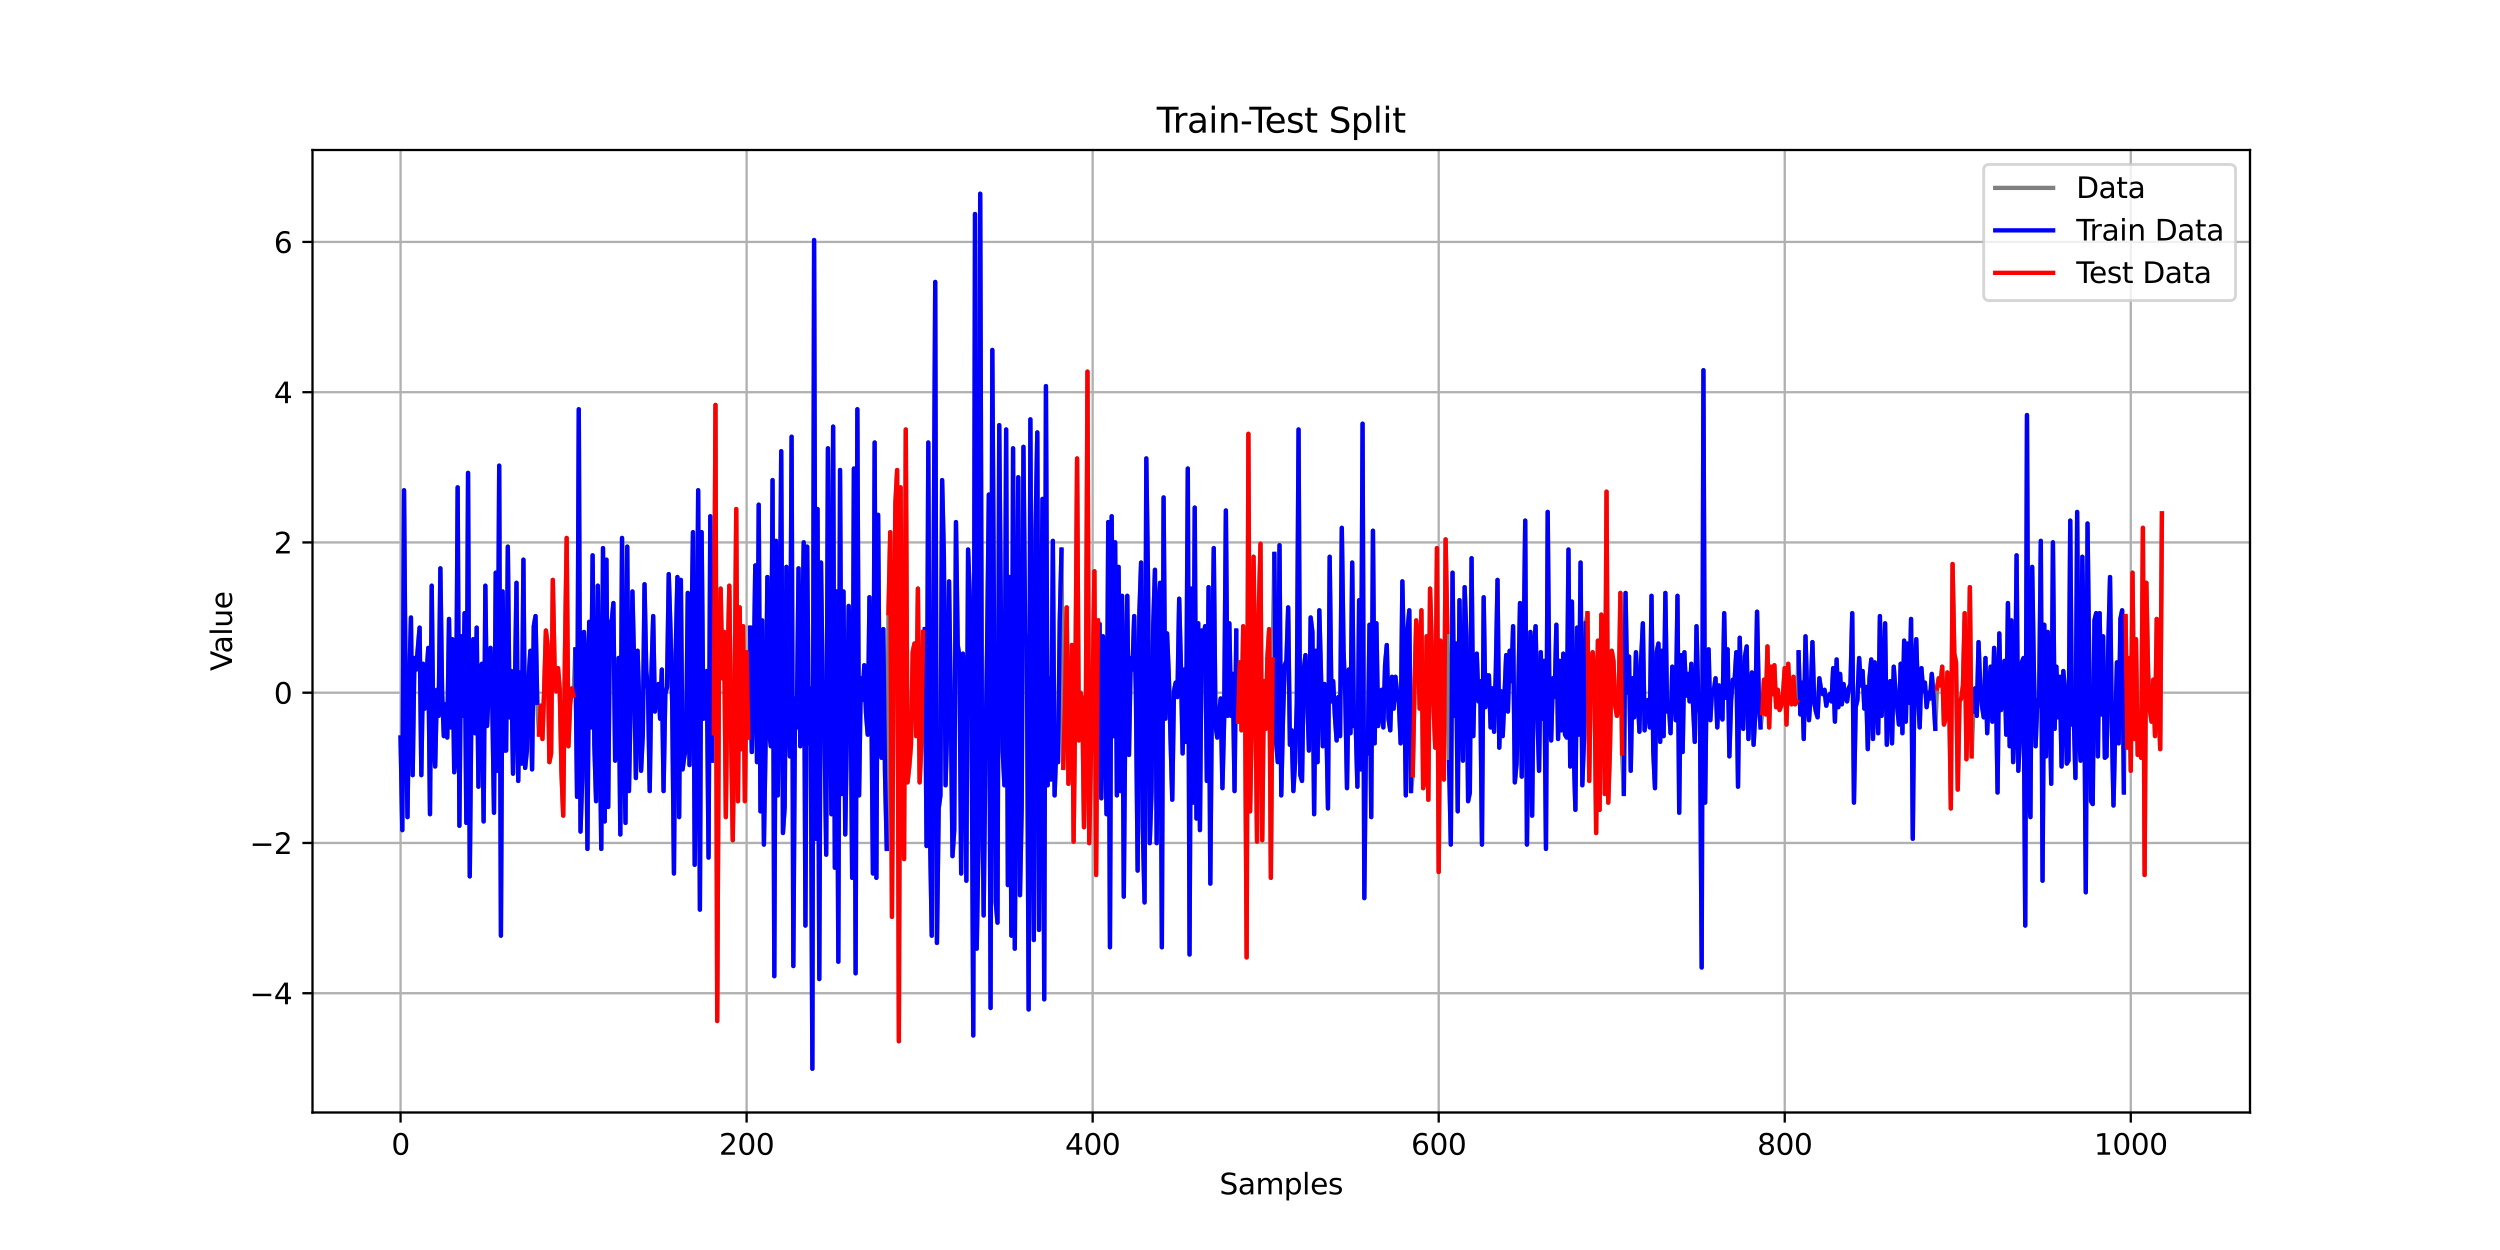 <?xml version="1.0" encoding="utf-8" standalone="no"?>
<!DOCTYPE svg PUBLIC "-//W3C//DTD SVG 1.1//EN"
  "http://www.w3.org/Graphics/SVG/1.1/DTD/svg11.dtd">
<svg xmlns:xlink="http://www.w3.org/1999/xlink" width="864pt" height="432pt" viewBox="0 0 864 432" xmlns="http://www.w3.org/2000/svg" version="1.1">
 <defs>
  <style type="text/css">*{stroke-linejoin: round; stroke-linecap: butt}</style>
 </defs>
 <g id="figure_1">
  <g id="patch_1">
   <path d="M 0 432 
L 864 432 
L 864 0 
L 0 0 
z
" style="fill: #ffffff"/>
  </g>
  <g id="axes_1">
   <g id="patch_2">
    <path d="M 108 384.48 
L 777.6 384.48 
L 777.6 51.84 
L 108 51.84 
z
" style="fill: #ffffff"/>
   </g>
   <g id="matplotlib.axis_1">
    <g id="xtick_1">
     <g id="line2d_1">
      <path d="M 138.436 384.48 
L 138.436 51.84 
" clip-path="url(#p1cd6160d74)" style="fill: none; stroke: #b0b0b0; stroke-width: 0.8; stroke-linecap: square"/>
     </g>
     <g id="line2d_2">
      <defs>
       <path id="mc795df3ba3" d="M 0 0 
L 0 3.5 
" style="stroke: #000000; stroke-width: 0.8"/>
      </defs>
      <g>
       <use xlink:href="#mc795df3ba3" x="138.436" y="384.48" style="stroke: #000000; stroke-width: 0.8"/>
      </g>
     </g>
     <g id="text_1">
      <!-- 0 -->
      <g transform="translate(135.255 399.078) scale(0.1 -0.1)">
       <defs>
        <path id="DejaVuSans-30" d="M 2034 4250 
Q 1547 4250 1301 3770 
Q 1056 3291 1056 2328 
Q 1056 1369 1301 889 
Q 1547 409 2034 409 
Q 2525 409 2770 889 
Q 3016 1369 3016 2328 
Q 3016 3291 2770 3770 
Q 2525 4250 2034 4250 
z
M 2034 4750 
Q 2819 4750 3233 4129 
Q 3647 3509 3647 2328 
Q 3647 1150 3233 529 
Q 2819 -91 2034 -91 
Q 1250 -91 836 529 
Q 422 1150 422 2328 
Q 422 3509 836 4129 
Q 1250 4750 2034 4750 
z
" transform="scale(0.016)"/>
       </defs>
       <use xlink:href="#DejaVuSans-30"/>
      </g>
     </g>
    </g>
    <g id="xtick_2">
     <g id="line2d_3">
      <path d="M 258.029 384.48 
L 258.029 51.84 
" clip-path="url(#p1cd6160d74)" style="fill: none; stroke: #b0b0b0; stroke-width: 0.8; stroke-linecap: square"/>
     </g>
     <g id="line2d_4">
      <g>
       <use xlink:href="#mc795df3ba3" x="258.029" y="384.48" style="stroke: #000000; stroke-width: 0.8"/>
      </g>
     </g>
     <g id="text_2">
      <!-- 200 -->
      <g transform="translate(248.485 399.078) scale(0.1 -0.1)">
       <defs>
        <path id="DejaVuSans-32" d="M 1228 531 
L 3431 531 
L 3431 0 
L 469 0 
L 469 531 
Q 828 903 1448 1529 
Q 2069 2156 2228 2338 
Q 2531 2678 2651 2914 
Q 2772 3150 2772 3378 
Q 2772 3750 2511 3984 
Q 2250 4219 1831 4219 
Q 1534 4219 1204 4116 
Q 875 4013 500 3803 
L 500 4441 
Q 881 4594 1212 4672 
Q 1544 4750 1819 4750 
Q 2544 4750 2975 4387 
Q 3406 4025 3406 3419 
Q 3406 3131 3298 2873 
Q 3191 2616 2906 2266 
Q 2828 2175 2409 1742 
Q 1991 1309 1228 531 
z
" transform="scale(0.016)"/>
       </defs>
       <use xlink:href="#DejaVuSans-32"/>
       <use xlink:href="#DejaVuSans-30" x="63.623"/>
       <use xlink:href="#DejaVuSans-30" x="127.246"/>
      </g>
     </g>
    </g>
    <g id="xtick_3">
     <g id="line2d_5">
      <path d="M 377.622 384.48 
L 377.622 51.84 
" clip-path="url(#p1cd6160d74)" style="fill: none; stroke: #b0b0b0; stroke-width: 0.8; stroke-linecap: square"/>
     </g>
     <g id="line2d_6">
      <g>
       <use xlink:href="#mc795df3ba3" x="377.622" y="384.48" style="stroke: #000000; stroke-width: 0.8"/>
      </g>
     </g>
     <g id="text_3">
      <!-- 400 -->
      <g transform="translate(368.078 399.078) scale(0.1 -0.1)">
       <defs>
        <path id="DejaVuSans-34" d="M 2419 4116 
L 825 1625 
L 2419 1625 
L 2419 4116 
z
M 2253 4666 
L 3047 4666 
L 3047 1625 
L 3713 1625 
L 3713 1100 
L 3047 1100 
L 3047 0 
L 2419 0 
L 2419 1100 
L 313 1100 
L 313 1709 
L 2253 4666 
z
" transform="scale(0.016)"/>
       </defs>
       <use xlink:href="#DejaVuSans-34"/>
       <use xlink:href="#DejaVuSans-30" x="63.623"/>
       <use xlink:href="#DejaVuSans-30" x="127.246"/>
      </g>
     </g>
    </g>
    <g id="xtick_4">
     <g id="line2d_7">
      <path d="M 497.215 384.48 
L 497.215 51.84 
" clip-path="url(#p1cd6160d74)" style="fill: none; stroke: #b0b0b0; stroke-width: 0.8; stroke-linecap: square"/>
     </g>
     <g id="line2d_8">
      <g>
       <use xlink:href="#mc795df3ba3" x="497.215" y="384.48" style="stroke: #000000; stroke-width: 0.8"/>
      </g>
     </g>
     <g id="text_4">
      <!-- 600 -->
      <g transform="translate(487.671 399.078) scale(0.1 -0.1)">
       <defs>
        <path id="DejaVuSans-36" d="M 2113 2584 
Q 1688 2584 1439 2293 
Q 1191 2003 1191 1497 
Q 1191 994 1439 701 
Q 1688 409 2113 409 
Q 2538 409 2786 701 
Q 3034 994 3034 1497 
Q 3034 2003 2786 2293 
Q 2538 2584 2113 2584 
z
M 3366 4563 
L 3366 3988 
Q 3128 4100 2886 4159 
Q 2644 4219 2406 4219 
Q 1781 4219 1451 3797 
Q 1122 3375 1075 2522 
Q 1259 2794 1537 2939 
Q 1816 3084 2150 3084 
Q 2853 3084 3261 2657 
Q 3669 2231 3669 1497 
Q 3669 778 3244 343 
Q 2819 -91 2113 -91 
Q 1303 -91 875 529 
Q 447 1150 447 2328 
Q 447 3434 972 4092 
Q 1497 4750 2381 4750 
Q 2619 4750 2861 4703 
Q 3103 4656 3366 4563 
z
" transform="scale(0.016)"/>
       </defs>
       <use xlink:href="#DejaVuSans-36"/>
       <use xlink:href="#DejaVuSans-30" x="63.623"/>
       <use xlink:href="#DejaVuSans-30" x="127.246"/>
      </g>
     </g>
    </g>
    <g id="xtick_5">
     <g id="line2d_9">
      <path d="M 616.808 384.48 
L 616.808 51.84 
" clip-path="url(#p1cd6160d74)" style="fill: none; stroke: #b0b0b0; stroke-width: 0.8; stroke-linecap: square"/>
     </g>
     <g id="line2d_10">
      <g>
       <use xlink:href="#mc795df3ba3" x="616.808" y="384.48" style="stroke: #000000; stroke-width: 0.8"/>
      </g>
     </g>
     <g id="text_5">
      <!-- 800 -->
      <g transform="translate(607.264 399.078) scale(0.1 -0.1)">
       <defs>
        <path id="DejaVuSans-38" d="M 2034 2216 
Q 1584 2216 1326 1975 
Q 1069 1734 1069 1313 
Q 1069 891 1326 650 
Q 1584 409 2034 409 
Q 2484 409 2743 651 
Q 3003 894 3003 1313 
Q 3003 1734 2745 1975 
Q 2488 2216 2034 2216 
z
M 1403 2484 
Q 997 2584 770 2862 
Q 544 3141 544 3541 
Q 544 4100 942 4425 
Q 1341 4750 2034 4750 
Q 2731 4750 3128 4425 
Q 3525 4100 3525 3541 
Q 3525 3141 3298 2862 
Q 3072 2584 2669 2484 
Q 3125 2378 3379 2068 
Q 3634 1759 3634 1313 
Q 3634 634 3220 271 
Q 2806 -91 2034 -91 
Q 1263 -91 848 271 
Q 434 634 434 1313 
Q 434 1759 690 2068 
Q 947 2378 1403 2484 
z
M 1172 3481 
Q 1172 3119 1398 2916 
Q 1625 2713 2034 2713 
Q 2441 2713 2670 2916 
Q 2900 3119 2900 3481 
Q 2900 3844 2670 4047 
Q 2441 4250 2034 4250 
Q 1625 4250 1398 4047 
Q 1172 3844 1172 3481 
z
" transform="scale(0.016)"/>
       </defs>
       <use xlink:href="#DejaVuSans-38"/>
       <use xlink:href="#DejaVuSans-30" x="63.623"/>
       <use xlink:href="#DejaVuSans-30" x="127.246"/>
      </g>
     </g>
    </g>
    <g id="xtick_6">
     <g id="line2d_11">
      <path d="M 736.4 384.48 
L 736.4 51.84 
" clip-path="url(#p1cd6160d74)" style="fill: none; stroke: #b0b0b0; stroke-width: 0.8; stroke-linecap: square"/>
     </g>
     <g id="line2d_12">
      <g>
       <use xlink:href="#mc795df3ba3" x="736.4" y="384.48" style="stroke: #000000; stroke-width: 0.8"/>
      </g>
     </g>
     <g id="text_6">
      <!-- 1000 -->
      <g transform="translate(723.675 399.078) scale(0.1 -0.1)">
       <defs>
        <path id="DejaVuSans-31" d="M 794 531 
L 1825 531 
L 1825 4091 
L 703 3866 
L 703 4441 
L 1819 4666 
L 2450 4666 
L 2450 531 
L 3481 531 
L 3481 0 
L 794 0 
L 794 531 
z
" transform="scale(0.016)"/>
       </defs>
       <use xlink:href="#DejaVuSans-31"/>
       <use xlink:href="#DejaVuSans-30" x="63.623"/>
       <use xlink:href="#DejaVuSans-30" x="127.246"/>
       <use xlink:href="#DejaVuSans-30" x="190.869"/>
      </g>
     </g>
    </g>
    <g id="text_7">
     <!-- Samples -->
     <g transform="translate(421.447 412.757) scale(0.1 -0.1)">
      <defs>
       <path id="DejaVuSans-53" d="M 3425 4513 
L 3425 3897 
Q 3066 4069 2747 4153 
Q 2428 4238 2131 4238 
Q 1616 4238 1336 4038 
Q 1056 3838 1056 3469 
Q 1056 3159 1242 3001 
Q 1428 2844 1947 2747 
L 2328 2669 
Q 3034 2534 3370 2195 
Q 3706 1856 3706 1288 
Q 3706 609 3251 259 
Q 2797 -91 1919 -91 
Q 1588 -91 1214 -16 
Q 841 59 441 206 
L 441 856 
Q 825 641 1194 531 
Q 1563 422 1919 422 
Q 2459 422 2753 634 
Q 3047 847 3047 1241 
Q 3047 1584 2836 1778 
Q 2625 1972 2144 2069 
L 1759 2144 
Q 1053 2284 737 2584 
Q 422 2884 422 3419 
Q 422 4038 858 4394 
Q 1294 4750 2059 4750 
Q 2388 4750 2728 4690 
Q 3069 4631 3425 4513 
z
" transform="scale(0.016)"/>
       <path id="DejaVuSans-61" d="M 2194 1759 
Q 1497 1759 1228 1600 
Q 959 1441 959 1056 
Q 959 750 1161 570 
Q 1363 391 1709 391 
Q 2188 391 2477 730 
Q 2766 1069 2766 1631 
L 2766 1759 
L 2194 1759 
z
M 3341 1997 
L 3341 0 
L 2766 0 
L 2766 531 
Q 2569 213 2275 61 
Q 1981 -91 1556 -91 
Q 1019 -91 701 211 
Q 384 513 384 1019 
Q 384 1609 779 1909 
Q 1175 2209 1959 2209 
L 2766 2209 
L 2766 2266 
Q 2766 2663 2505 2880 
Q 2244 3097 1772 3097 
Q 1472 3097 1187 3025 
Q 903 2953 641 2809 
L 641 3341 
Q 956 3463 1253 3523 
Q 1550 3584 1831 3584 
Q 2591 3584 2966 3190 
Q 3341 2797 3341 1997 
z
" transform="scale(0.016)"/>
       <path id="DejaVuSans-6d" d="M 3328 2828 
Q 3544 3216 3844 3400 
Q 4144 3584 4550 3584 
Q 5097 3584 5394 3201 
Q 5691 2819 5691 2113 
L 5691 0 
L 5113 0 
L 5113 2094 
Q 5113 2597 4934 2840 
Q 4756 3084 4391 3084 
Q 3944 3084 3684 2787 
Q 3425 2491 3425 1978 
L 3425 0 
L 2847 0 
L 2847 2094 
Q 2847 2600 2669 2842 
Q 2491 3084 2119 3084 
Q 1678 3084 1418 2786 
Q 1159 2488 1159 1978 
L 1159 0 
L 581 0 
L 581 3500 
L 1159 3500 
L 1159 2956 
Q 1356 3278 1631 3431 
Q 1906 3584 2284 3584 
Q 2666 3584 2933 3390 
Q 3200 3197 3328 2828 
z
" transform="scale(0.016)"/>
       <path id="DejaVuSans-70" d="M 1159 525 
L 1159 -1331 
L 581 -1331 
L 581 3500 
L 1159 3500 
L 1159 2969 
Q 1341 3281 1617 3432 
Q 1894 3584 2278 3584 
Q 2916 3584 3314 3078 
Q 3713 2572 3713 1747 
Q 3713 922 3314 415 
Q 2916 -91 2278 -91 
Q 1894 -91 1617 61 
Q 1341 213 1159 525 
z
M 3116 1747 
Q 3116 2381 2855 2742 
Q 2594 3103 2138 3103 
Q 1681 3103 1420 2742 
Q 1159 2381 1159 1747 
Q 1159 1113 1420 752 
Q 1681 391 2138 391 
Q 2594 391 2855 752 
Q 3116 1113 3116 1747 
z
" transform="scale(0.016)"/>
       <path id="DejaVuSans-6c" d="M 603 4863 
L 1178 4863 
L 1178 0 
L 603 0 
L 603 4863 
z
" transform="scale(0.016)"/>
       <path id="DejaVuSans-65" d="M 3597 1894 
L 3597 1613 
L 953 1613 
Q 991 1019 1311 708 
Q 1631 397 2203 397 
Q 2534 397 2845 478 
Q 3156 559 3463 722 
L 3463 178 
Q 3153 47 2828 -22 
Q 2503 -91 2169 -91 
Q 1331 -91 842 396 
Q 353 884 353 1716 
Q 353 2575 817 3079 
Q 1281 3584 2069 3584 
Q 2775 3584 3186 3129 
Q 3597 2675 3597 1894 
z
M 3022 2063 
Q 3016 2534 2758 2815 
Q 2500 3097 2075 3097 
Q 1594 3097 1305 2825 
Q 1016 2553 972 2059 
L 3022 2063 
z
" transform="scale(0.016)"/>
       <path id="DejaVuSans-73" d="M 2834 3397 
L 2834 2853 
Q 2591 2978 2328 3040 
Q 2066 3103 1784 3103 
Q 1356 3103 1142 2972 
Q 928 2841 928 2578 
Q 928 2378 1081 2264 
Q 1234 2150 1697 2047 
L 1894 2003 
Q 2506 1872 2764 1633 
Q 3022 1394 3022 966 
Q 3022 478 2636 193 
Q 2250 -91 1575 -91 
Q 1294 -91 989 -36 
Q 684 19 347 128 
L 347 722 
Q 666 556 975 473 
Q 1284 391 1588 391 
Q 1994 391 2212 530 
Q 2431 669 2431 922 
Q 2431 1156 2273 1281 
Q 2116 1406 1581 1522 
L 1381 1569 
Q 847 1681 609 1914 
Q 372 2147 372 2553 
Q 372 3047 722 3315 
Q 1072 3584 1716 3584 
Q 2034 3584 2315 3537 
Q 2597 3491 2834 3397 
z
" transform="scale(0.016)"/>
      </defs>
      <use xlink:href="#DejaVuSans-53"/>
      <use xlink:href="#DejaVuSans-61" x="63.477"/>
      <use xlink:href="#DejaVuSans-6d" x="124.756"/>
      <use xlink:href="#DejaVuSans-70" x="222.168"/>
      <use xlink:href="#DejaVuSans-6c" x="285.645"/>
      <use xlink:href="#DejaVuSans-65" x="313.428"/>
      <use xlink:href="#DejaVuSans-73" x="374.951"/>
     </g>
    </g>
   </g>
   <g id="matplotlib.axis_2">
    <g id="ytick_1">
     <g id="line2d_13">
      <path d="M 108 343.265 
L 777.6 343.265 
" clip-path="url(#p1cd6160d74)" style="fill: none; stroke: #b0b0b0; stroke-width: 0.8; stroke-linecap: square"/>
     </g>
     <g id="line2d_14">
      <defs>
       <path id="m7779bc9d3d" d="M 0 0 
L -3.5 0 
" style="stroke: #000000; stroke-width: 0.8"/>
      </defs>
      <g>
       <use xlink:href="#m7779bc9d3d" x="108" y="343.265" style="stroke: #000000; stroke-width: 0.8"/>
      </g>
     </g>
     <g id="text_8">
      <!-- −4 -->
      <g transform="translate(86.258 347.064) scale(0.1 -0.1)">
       <defs>
        <path id="DejaVuSans-2212" d="M 678 2272 
L 4684 2272 
L 4684 1741 
L 678 1741 
L 678 2272 
z
" transform="scale(0.016)"/>
       </defs>
       <use xlink:href="#DejaVuSans-2212"/>
       <use xlink:href="#DejaVuSans-34" x="83.789"/>
      </g>
     </g>
    </g>
    <g id="ytick_2">
     <g id="line2d_15">
      <path d="M 108 291.334 
L 777.6 291.334 
" clip-path="url(#p1cd6160d74)" style="fill: none; stroke: #b0b0b0; stroke-width: 0.8; stroke-linecap: square"/>
     </g>
     <g id="line2d_16">
      <g>
       <use xlink:href="#m7779bc9d3d" x="108" y="291.334" style="stroke: #000000; stroke-width: 0.8"/>
      </g>
     </g>
     <g id="text_9">
      <!-- −2 -->
      <g transform="translate(86.258 295.133) scale(0.1 -0.1)">
       <use xlink:href="#DejaVuSans-2212"/>
       <use xlink:href="#DejaVuSans-32" x="83.789"/>
      </g>
     </g>
    </g>
    <g id="ytick_3">
     <g id="line2d_17">
      <path d="M 108 239.403 
L 777.6 239.403 
" clip-path="url(#p1cd6160d74)" style="fill: none; stroke: #b0b0b0; stroke-width: 0.8; stroke-linecap: square"/>
     </g>
     <g id="line2d_18">
      <g>
       <use xlink:href="#m7779bc9d3d" x="108" y="239.403" style="stroke: #000000; stroke-width: 0.8"/>
      </g>
     </g>
     <g id="text_10">
      <!-- 0 -->
      <g transform="translate(94.638 243.202) scale(0.1 -0.1)">
       <use xlink:href="#DejaVuSans-30"/>
      </g>
     </g>
    </g>
    <g id="ytick_4">
     <g id="line2d_19">
      <path d="M 108 187.472 
L 777.6 187.472 
" clip-path="url(#p1cd6160d74)" style="fill: none; stroke: #b0b0b0; stroke-width: 0.8; stroke-linecap: square"/>
     </g>
     <g id="line2d_20">
      <g>
       <use xlink:href="#m7779bc9d3d" x="108" y="187.472" style="stroke: #000000; stroke-width: 0.8"/>
      </g>
     </g>
     <g id="text_11">
      <!-- 2 -->
      <g transform="translate(94.638 191.271) scale(0.1 -0.1)">
       <use xlink:href="#DejaVuSans-32"/>
      </g>
     </g>
    </g>
    <g id="ytick_5">
     <g id="line2d_21">
      <path d="M 108 135.541 
L 777.6 135.541 
" clip-path="url(#p1cd6160d74)" style="fill: none; stroke: #b0b0b0; stroke-width: 0.8; stroke-linecap: square"/>
     </g>
     <g id="line2d_22">
      <g>
       <use xlink:href="#m7779bc9d3d" x="108" y="135.541" style="stroke: #000000; stroke-width: 0.8"/>
      </g>
     </g>
     <g id="text_12">
      <!-- 4 -->
      <g transform="translate(94.638 139.34) scale(0.1 -0.1)">
       <use xlink:href="#DejaVuSans-34"/>
      </g>
     </g>
    </g>
    <g id="ytick_6">
     <g id="line2d_23">
      <path d="M 108 83.61 
L 777.6 83.61 
" clip-path="url(#p1cd6160d74)" style="fill: none; stroke: #b0b0b0; stroke-width: 0.8; stroke-linecap: square"/>
     </g>
     <g id="line2d_24">
      <g>
       <use xlink:href="#m7779bc9d3d" x="108" y="83.61" style="stroke: #000000; stroke-width: 0.8"/>
      </g>
     </g>
     <g id="text_13">
      <!-- 6 -->
      <g transform="translate(94.638 87.41) scale(0.1 -0.1)">
       <use xlink:href="#DejaVuSans-36"/>
      </g>
     </g>
    </g>
    <g id="text_14">
     <!-- Value -->
     <g transform="translate(80.178 231.891) rotate(-90) scale(0.1 -0.1)">
      <defs>
       <path id="DejaVuSans-56" d="M 1831 0 
L 50 4666 
L 709 4666 
L 2188 738 
L 3669 4666 
L 4325 4666 
L 2547 0 
L 1831 0 
z
" transform="scale(0.016)"/>
       <path id="DejaVuSans-75" d="M 544 1381 
L 544 3500 
L 1119 3500 
L 1119 1403 
Q 1119 906 1312 657 
Q 1506 409 1894 409 
Q 2359 409 2629 706 
Q 2900 1003 2900 1516 
L 2900 3500 
L 3475 3500 
L 3475 0 
L 2900 0 
L 2900 538 
Q 2691 219 2414 64 
Q 2138 -91 1772 -91 
Q 1169 -91 856 284 
Q 544 659 544 1381 
z
M 1991 3584 
L 1991 3584 
z
" transform="scale(0.016)"/>
      </defs>
      <use xlink:href="#DejaVuSans-56"/>
      <use xlink:href="#DejaVuSans-61" x="60.658"/>
      <use xlink:href="#DejaVuSans-6c" x="121.938"/>
      <use xlink:href="#DejaVuSans-75" x="149.721"/>
      <use xlink:href="#DejaVuSans-65" x="213.1"/>
     </g>
    </g>
   </g>
   <g id="line2d_25">
    <path d="M 138.436 254.898 
L 139.034 286.887 
L 139.632 169.426 
L 140.23 245.401 
L 140.828 282.389 
L 141.426 236.904 
L 142.024 213.412 
L 142.622 267.894 
L 143.22 227.407 
L 143.818 231.406 
L 145.014 216.91 
L 145.612 267.894 
L 146.21 229.406 
L 146.808 244.901 
L 148.004 223.908 
L 148.602 281.389 
L 149.2 202.415 
L 149.798 256.397 
L 150.396 264.895 
L 150.994 238.403 
L 151.592 247.4 
L 152.19 196.417 
L 152.787 239.403 
L 153.385 254.398 
L 153.983 243.402 
L 154.581 254.898 
L 155.179 213.911 
L 155.777 251.399 
L 156.375 220.909 
L 156.973 266.894 
L 157.571 261.396 
L 158.169 168.426 
L 158.767 285.388 
L 159.365 219.909 
L 159.963 247.4 
L 160.561 211.912 
L 161.159 284.388 
L 161.757 163.428 
L 162.355 302.882 
L 162.953 239.903 
L 163.551 220.909 
L 164.149 253.398 
L 164.747 216.91 
L 165.345 271.892 
L 165.943 230.406 
L 166.541 229.406 
L 167.139 283.888 
L 167.737 202.415 
L 168.335 250.899 
L 169.53 223.908 
L 170.128 242.902 
L 170.726 280.889 
L 171.324 197.917 
L 171.922 266.394 
L 172.52 160.929 
L 173.118 323.375 
L 173.716 204.415 
L 174.314 259.396 
L 174.912 259.396 
L 175.51 188.92 
L 176.108 247.9 
L 176.706 231.905 
L 177.304 267.394 
L 177.902 240.902 
L 178.5 201.416 
L 179.098 269.893 
L 179.696 232.405 
L 180.294 263.895 
L 180.892 193.418 
L 181.49 265.394 
L 182.088 259.396 
L 182.686 234.405 
L 183.284 224.908 
L 183.882 265.894 
L 184.48 216.411 
L 185.078 212.912 
L 185.676 242.902 
L 186.273 253.898 
L 186.871 243.901 
L 187.469 255.398 
L 188.067 238.403 
L 188.665 217.91 
L 189.263 222.908 
L 189.861 263.395 
L 190.459 260.396 
L 191.057 200.416 
L 191.655 230.406 
L 192.253 238.903 
L 192.851 230.906 
L 193.449 238.403 
L 194.047 266.894 
L 194.645 281.889 
L 195.243 226.907 
L 195.841 185.921 
L 196.439 257.897 
L 197.037 243.402 
L 197.635 237.903 
L 198.233 240.403 
L 198.831 224.408 
L 199.429 275.391 
L 200.027 141.435 
L 200.625 287.387 
L 201.223 268.893 
L 201.821 218.41 
L 202.419 228.906 
L 203.016 293.385 
L 203.614 214.911 
L 204.212 251.399 
L 204.81 191.919 
L 205.408 257.397 
L 206.006 276.891 
L 206.604 202.415 
L 207.8 293.385 
L 208.398 189.42 
L 208.996 283.888 
L 209.594 193.418 
L 210.192 278.89 
L 210.79 214.911 
L 211.388 214.911 
L 211.986 208.413 
L 212.584 262.895 
L 213.182 258.397 
L 213.78 227.407 
L 214.378 288.387 
L 214.976 185.921 
L 215.574 251.899 
L 216.172 284.388 
L 216.77 188.92 
L 217.368 273.392 
L 217.966 242.402 
L 218.564 204.415 
L 219.161 229.906 
L 219.759 268.893 
L 220.357 224.908 
L 221.553 266.394 
L 222.151 253.898 
L 222.749 201.915 
L 223.347 231.905 
L 223.945 238.403 
L 224.543 273.392 
L 225.141 232.905 
L 225.739 212.912 
L 226.337 245.901 
L 226.935 239.903 
L 227.533 236.404 
L 228.131 248.4 
L 228.729 231.406 
L 229.327 273.392 
L 229.925 239.903 
L 230.523 237.404 
L 231.121 198.417 
L 231.719 217.91 
L 232.317 243.402 
L 232.915 301.882 
L 233.513 225.907 
L 234.111 199.416 
L 234.709 282.389 
L 235.307 200.416 
L 235.904 265.894 
L 236.502 261.396 
L 237.1 258.397 
L 237.698 204.914 
L 238.296 264.395 
L 239.492 183.921 
L 240.09 298.883 
L 240.688 254.398 
L 241.286 169.426 
L 241.884 314.378 
L 242.482 183.921 
L 243.08 248.4 
L 243.678 242.402 
L 244.276 231.905 
L 244.874 296.384 
L 245.472 178.423 
L 246.07 262.895 
L 246.668 253.398 
L 247.266 139.936 
L 247.864 352.865 
L 248.462 234.405 
L 249.06 203.415 
L 249.658 234.405 
L 250.256 218.41 
L 250.854 282.389 
L 251.452 230.406 
L 252.05 202.415 
L 252.647 252.899 
L 253.245 290.386 
L 253.843 247.4 
L 254.441 175.924 
L 255.039 276.891 
L 255.637 209.913 
L 256.235 258.897 
L 256.833 216.411 
L 257.431 276.891 
L 258.029 225.408 
L 258.627 254.898 
L 259.225 216.91 
L 259.823 259.896 
L 260.421 238.903 
L 261.019 195.418 
L 261.617 263.395 
L 262.215 174.424 
L 262.813 280.389 
L 263.411 214.411 
L 264.009 291.886 
L 264.607 255.398 
L 265.205 199.416 
L 265.803 252.899 
L 266.401 257.897 
L 266.999 165.927 
L 267.597 337.371 
L 268.195 186.92 
L 268.792 274.891 
L 269.39 234.904 
L 269.988 155.931 
L 270.586 287.887 
L 271.184 278.89 
L 271.782 195.917 
L 272.38 246.401 
L 272.978 261.396 
L 273.576 150.932 
L 274.174 333.872 
L 274.772 241.402 
L 275.37 251.399 
L 275.968 196.417 
L 276.566 257.897 
L 277.164 226.407 
L 277.762 187.42 
L 278.36 319.876 
L 278.958 188.92 
L 279.556 256.897 
L 280.154 237.903 
L 280.752 369.36 
L 281.35 82.955 
L 281.948 289.886 
L 282.546 175.924 
L 283.144 338.37 
L 283.742 194.418 
L 284.34 239.903 
L 284.938 251.399 
L 285.535 295.384 
L 286.133 154.931 
L 286.731 229.906 
L 287.329 281.389 
L 287.927 147.433 
L 288.525 299.883 
L 289.123 204.415 
L 289.721 332.372 
L 290.319 162.428 
L 290.917 274.391 
L 291.515 204.415 
L 292.113 288.387 
L 292.711 252.399 
L 293.309 209.413 
L 293.907 226.407 
L 294.505 303.382 
L 295.103 161.929 
L 295.701 336.371 
L 296.299 141.435 
L 296.897 274.891 
L 297.495 234.405 
L 298.093 241.902 
L 298.691 229.906 
L 299.289 246.401 
L 299.887 253.898 
L 300.485 206.414 
L 301.083 234.904 
L 301.681 301.882 
L 302.278 152.932 
L 302.876 303.382 
L 303.474 177.923 
L 304.072 256.897 
L 304.67 261.896 
L 305.268 217.41 
L 305.866 267.394 
L 306.464 293.385 
L 307.062 211.912 
L 307.66 183.921 
L 308.258 316.877 
L 308.856 225.907 
L 309.454 173.925 
L 310.052 162.428 
L 310.65 359.863 
L 311.248 168.426 
L 311.846 279.39 
L 312.444 296.884 
L 313.042 148.433 
L 313.64 270.393 
L 314.238 264.895 
L 314.836 257.397 
L 315.434 225.408 
L 316.032 222.409 
L 316.63 254.398 
L 317.228 203.415 
L 317.826 270.393 
L 318.424 256.897 
L 319.021 218.41 
L 319.619 217.41 
L 320.217 292.385 
L 320.815 152.932 
L 321.413 287.887 
L 322.011 323.375 
L 323.207 97.45 
L 323.805 325.874 
L 324.403 279.39 
L 325.001 274.891 
L 325.599 165.927 
L 326.197 191.919 
L 326.795 271.392 
L 327.393 249.4 
L 327.991 200.916 
L 328.589 243.402 
L 329.187 295.884 
L 329.785 286.887 
L 330.383 180.422 
L 330.981 222.908 
L 331.579 226.907 
L 332.177 301.882 
L 332.775 225.907 
L 333.373 235.904 
L 333.971 304.381 
L 334.569 189.919 
L 335.166 206.414 
L 335.764 243.901 
L 336.362 357.864 
L 336.96 73.958 
L 337.558 327.874 
L 338.156 291.386 
L 338.754 66.96 
L 339.352 256.897 
L 339.95 316.378 
L 340.548 261.896 
L 341.146 223.908 
L 341.744 170.926 
L 342.342 348.367 
L 342.94 120.942 
L 344.136 311.879 
L 344.734 318.877 
L 345.332 146.934 
L 345.93 214.411 
L 346.528 259.396 
L 347.126 271.392 
L 347.724 148.433 
L 348.322 305.881 
L 348.92 199.416 
L 349.518 323.375 
L 350.116 154.931 
L 350.714 327.874 
L 351.909 164.928 
L 352.507 309.38 
L 353.105 278.89 
L 353.703 154.431 
L 354.301 218.91 
L 354.899 223.408 
L 355.497 348.867 
L 356.095 144.934 
L 356.693 263.895 
L 357.291 324.875 
L 357.889 182.922 
L 358.487 149.433 
L 359.085 321.376 
L 360.281 172.425 
L 360.879 345.368 
L 361.477 133.438 
L 362.075 271.392 
L 362.673 234.405 
L 363.271 269.393 
L 363.869 186.92 
L 364.467 274.891 
L 365.065 257.897 
L 365.663 263.395 
L 366.261 214.411 
L 366.859 189.919 
L 367.457 265.394 
L 368.055 242.902 
L 368.652 209.913 
L 369.25 270.893 
L 369.848 257.397 
L 370.446 222.908 
L 371.044 290.886 
L 371.642 239.403 
L 372.24 158.43 
L 372.838 255.898 
L 373.436 239.403 
L 374.034 241.902 
L 374.632 285.888 
L 375.23 255.398 
L 375.828 128.44 
L 376.426 291.386 
L 377.024 260.896 
L 377.622 238.403 
L 378.22 197.417 
L 378.818 302.382 
L 379.416 214.411 
L 380.014 215.911 
L 380.612 275.891 
L 381.21 219.909 
L 381.808 245.401 
L 382.406 281.389 
L 383.004 180.422 
L 383.602 327.374 
L 384.2 178.423 
L 384.798 254.398 
L 385.395 187.42 
L 385.993 274.891 
L 386.591 195.917 
L 387.189 273.392 
L 387.787 205.914 
L 388.385 309.88 
L 388.983 237.404 
L 389.581 205.914 
L 390.179 260.896 
L 390.777 227.407 
L 391.375 231.406 
L 391.973 212.912 
L 392.571 239.903 
L 393.169 300.883 
L 393.767 211.912 
L 394.365 194.418 
L 394.963 286.387 
L 395.561 311.879 
L 396.159 158.43 
L 396.757 200.916 
L 397.355 291.386 
L 397.953 273.892 
L 398.551 216.411 
L 399.149 196.917 
L 399.747 291.386 
L 400.345 209.913 
L 400.943 201.416 
L 401.54 327.374 
L 402.138 171.925 
L 402.736 248.4 
L 403.334 218.91 
L 403.932 233.405 
L 405.128 276.391 
L 405.726 238.903 
L 406.324 235.904 
L 406.922 240.902 
L 407.52 206.914 
L 408.118 229.906 
L 408.716 260.396 
L 409.314 231.406 
L 409.912 256.397 
L 410.51 161.929 
L 411.108 329.873 
L 411.706 203.415 
L 412.304 277.39 
L 412.902 175.424 
L 413.5 282.889 
L 414.098 215.411 
L 414.696 286.887 
L 415.294 217.91 
L 415.892 220.909 
L 416.49 216.411 
L 417.088 269.893 
L 417.686 202.915 
L 418.283 305.381 
L 418.881 234.904 
L 419.479 189.42 
L 420.077 250.399 
L 420.675 254.898 
L 421.273 246.9 
L 421.871 241.402 
L 422.469 272.392 
L 423.067 248.4 
L 423.665 176.424 
L 424.263 247.4 
L 424.861 215.411 
L 425.459 247.4 
L 426.057 232.905 
L 426.655 273.392 
L 427.253 217.91 
L 427.851 249.4 
L 428.449 228.906 
L 429.047 252.399 
L 429.645 216.411 
L 430.243 230.906 
L 430.841 330.873 
L 431.439 149.933 
L 432.037 280.389 
L 432.635 247.4 
L 433.233 192.419 
L 433.831 236.404 
L 434.429 290.886 
L 435.026 212.412 
L 435.624 187.92 
L 436.222 290.386 
L 436.82 235.404 
L 437.418 251.899 
L 438.016 227.407 
L 438.614 217.41 
L 439.212 303.382 
L 439.81 227.907 
L 440.408 191.419 
L 441.006 255.898 
L 441.604 263.395 
L 442.202 188.42 
L 442.8 274.891 
L 443.398 248.4 
L 443.996 229.906 
L 444.594 228.407 
L 445.192 209.913 
L 445.79 257.397 
L 446.388 252.399 
L 446.986 273.392 
L 447.584 263.395 
L 448.182 242.902 
L 448.78 148.433 
L 449.378 267.894 
L 449.976 269.893 
L 450.574 231.406 
L 451.171 226.407 
L 451.769 240.403 
L 452.367 259.396 
L 452.965 213.412 
L 453.563 218.41 
L 454.161 281.389 
L 454.759 224.908 
L 455.357 263.395 
L 455.955 210.912 
L 457.151 257.897 
L 457.749 236.404 
L 458.347 247.9 
L 458.945 279.39 
L 459.543 192.419 
L 460.141 242.402 
L 460.739 235.404 
L 461.337 247.4 
L 461.935 255.898 
L 462.533 240.902 
L 463.131 254.398 
L 463.729 182.422 
L 464.327 224.908 
L 464.925 240.403 
L 465.523 272.392 
L 466.121 231.406 
L 466.719 253.398 
L 467.317 194.418 
L 467.914 250.899 
L 468.512 249.4 
L 469.11 271.892 
L 469.708 207.414 
L 470.306 265.894 
L 470.904 146.434 
L 471.502 310.38 
L 472.1 254.398 
L 472.698 260.396 
L 473.296 215.911 
L 473.894 282.389 
L 474.492 183.421 
L 475.09 256.897 
L 475.688 215.411 
L 476.286 250.899 
L 476.884 246.9 
L 477.482 238.403 
L 478.08 251.399 
L 478.678 229.906 
L 479.276 222.908 
L 479.874 248.4 
L 480.472 252.399 
L 481.07 233.905 
L 481.668 244.901 
L 482.266 233.905 
L 482.864 239.903 
L 483.462 242.902 
L 484.06 256.897 
L 484.657 200.916 
L 485.255 230.906 
L 485.853 274.891 
L 486.451 217.91 
L 487.049 210.912 
L 487.647 273.392 
L 488.245 267.894 
L 488.843 238.403 
L 489.441 214.411 
L 490.039 220.909 
L 490.637 244.901 
L 491.235 210.912 
L 491.833 272.392 
L 492.431 269.893 
L 493.029 219.909 
L 493.627 276.391 
L 494.225 203.415 
L 495.421 243.402 
L 496.019 258.397 
L 496.617 189.42 
L 497.215 301.382 
L 497.813 221.409 
L 498.411 242.902 
L 499.009 269.393 
L 499.607 186.42 
L 500.205 218.41 
L 500.803 263.395 
L 501.4 291.886 
L 501.998 197.917 
L 502.596 247.4 
L 503.194 222.409 
L 503.792 280.389 
L 504.39 207.414 
L 504.988 239.403 
L 505.586 262.895 
L 506.184 202.915 
L 506.782 219.909 
L 507.38 276.891 
L 507.978 273.892 
L 508.576 192.918 
L 509.174 254.398 
L 509.772 226.907 
L 510.37 225.907 
L 510.968 242.402 
L 511.566 235.404 
L 512.164 291.886 
L 512.762 206.414 
L 513.36 244.401 
L 513.958 233.405 
L 514.556 233.405 
L 515.154 251.399 
L 515.752 237.903 
L 516.35 252.899 
L 516.948 232.405 
L 517.545 200.416 
L 518.143 258.397 
L 518.741 238.903 
L 519.339 254.398 
L 520.535 226.407 
L 521.133 245.901 
L 521.731 224.908 
L 522.329 235.404 
L 522.927 216.411 
L 523.525 270.393 
L 524.123 263.895 
L 524.721 239.403 
L 525.319 208.413 
L 525.917 268.393 
L 526.515 229.906 
L 527.113 179.923 
L 527.711 291.886 
L 528.309 243.901 
L 528.907 218.41 
L 529.505 281.889 
L 530.103 224.408 
L 530.701 216.411 
L 531.299 246.401 
L 531.897 266.394 
L 532.495 225.408 
L 533.093 248.4 
L 533.691 228.407 
L 534.288 293.385 
L 534.886 176.924 
L 535.484 242.902 
L 536.082 255.898 
L 536.68 234.405 
L 537.278 240.902 
L 537.876 215.911 
L 538.474 255.398 
L 539.072 228.407 
L 539.67 252.399 
L 540.268 225.907 
L 540.866 253.898 
L 541.464 254.898 
L 542.062 189.919 
L 542.66 264.895 
L 543.258 207.913 
L 543.856 258.897 
L 544.454 279.89 
L 545.052 216.91 
L 545.65 253.898 
L 546.248 194.418 
L 546.846 271.392 
L 547.444 255.398 
L 548.042 215.411 
L 548.64 211.912 
L 549.238 269.893 
L 549.836 227.407 
L 550.434 225.408 
L 551.031 231.905 
L 551.629 287.887 
L 552.227 221.409 
L 552.825 279.89 
L 553.423 212.412 
L 554.021 224.408 
L 554.619 274.391 
L 555.217 169.926 
L 555.815 277.39 
L 556.413 258.397 
L 557.011 224.908 
L 557.609 228.407 
L 558.207 243.901 
L 558.805 247.4 
L 559.403 243.901 
L 560.001 204.914 
L 560.599 260.396 
L 561.197 274.391 
L 561.795 204.914 
L 562.393 239.403 
L 562.991 226.907 
L 563.589 266.394 
L 564.187 234.405 
L 564.785 247.9 
L 565.383 225.408 
L 566.579 252.899 
L 567.176 227.907 
L 567.774 215.411 
L 568.372 252.399 
L 568.97 243.402 
L 569.568 241.902 
L 570.166 251.399 
L 570.764 205.914 
L 571.362 259.396 
L 571.96 272.392 
L 572.558 225.408 
L 573.156 222.409 
L 573.754 256.397 
L 574.352 224.908 
L 574.95 254.398 
L 575.548 204.914 
L 576.146 245.901 
L 576.744 242.902 
L 577.342 253.398 
L 577.94 230.406 
L 578.538 234.405 
L 579.136 248.9 
L 579.734 205.914 
L 580.332 280.889 
L 580.93 226.407 
L 581.528 259.896 
L 582.126 225.408 
L 582.724 240.403 
L 583.322 232.905 
L 583.919 242.402 
L 584.517 229.406 
L 585.713 256.397 
L 586.311 216.411 
L 586.909 240.902 
L 587.507 246.9 
L 588.105 334.372 
L 588.703 127.94 
L 589.301 277.39 
L 589.899 226.407 
L 590.497 224.408 
L 591.095 248.9 
L 591.693 238.403 
L 592.291 238.903 
L 592.889 234.405 
L 593.487 251.399 
L 594.085 236.904 
L 594.683 246.9 
L 595.281 248.65 
L 595.879 211.912 
L 596.477 241.152 
L 597.075 224.408 
L 597.673 261.396 
L 598.271 241.902 
L 598.869 234.904 
L 599.467 235.404 
L 600.065 225.408 
L 600.662 271.892 
L 601.26 220.409 
L 601.858 244.901 
L 602.456 251.899 
L 603.054 226.907 
L 603.652 223.408 
L 604.25 255.398 
L 604.848 238.403 
L 605.446 232.405 
L 606.044 257.397 
L 606.642 246.401 
L 607.24 211.412 
L 607.838 240.902 
L 608.436 251.399 
L 609.034 246.401 
L 609.632 234.904 
L 610.23 246.9 
L 610.828 223.408 
L 611.426 251.399 
L 612.024 230.406 
L 612.622 239.903 
L 613.22 229.906 
L 613.818 244.401 
L 614.416 238.403 
L 615.014 245.401 
L 615.612 243.901 
L 616.21 239.903 
L 616.808 230.906 
L 617.405 250.399 
L 618.003 229.406 
L 618.601 242.902 
L 619.199 243.402 
L 619.797 233.905 
L 620.395 243.402 
L 620.993 242.402 
L 621.591 225.408 
L 622.189 246.9 
L 622.787 235.904 
L 623.385 255.398 
L 623.983 219.909 
L 624.581 240.403 
L 625.179 248.9 
L 625.777 240.403 
L 626.375 221.909 
L 626.973 242.402 
L 627.571 245.901 
L 628.169 247.9 
L 628.767 234.405 
L 629.365 238.403 
L 629.963 239.903 
L 630.561 238.403 
L 631.159 243.901 
L 631.757 240.902 
L 632.355 239.903 
L 632.953 242.402 
L 633.55 230.906 
L 634.148 249.4 
L 634.746 227.907 
L 635.344 244.401 
L 635.942 232.905 
L 636.54 243.402 
L 637.138 236.404 
L 637.736 240.902 
L 638.334 242.402 
L 638.932 237.903 
L 639.53 236.404 
L 640.128 211.912 
L 640.726 277.39 
L 641.324 244.401 
L 641.922 241.902 
L 642.52 227.407 
L 643.118 236.904 
L 643.716 231.905 
L 644.314 244.901 
L 644.912 237.404 
L 645.51 258.897 
L 646.108 234.405 
L 646.706 227.907 
L 647.304 255.398 
L 647.902 228.906 
L 648.5 239.903 
L 649.098 253.398 
L 649.696 212.912 
L 650.293 247.4 
L 650.891 235.904 
L 651.489 215.411 
L 652.087 257.397 
L 652.685 241.402 
L 653.283 235.404 
L 653.881 256.897 
L 654.479 230.406 
L 655.077 238.903 
L 656.273 250.399 
L 656.871 229.406 
L 657.469 253.398 
L 658.067 221.409 
L 658.665 249.4 
L 659.263 222.409 
L 659.861 242.902 
L 660.459 213.911 
L 661.057 289.886 
L 661.655 230.406 
L 662.253 220.909 
L 662.851 240.403 
L 663.449 251.399 
L 664.047 230.906 
L 664.645 238.903 
L 665.243 235.904 
L 665.841 244.401 
L 666.439 239.403 
L 667.036 241.402 
L 667.634 232.905 
L 668.232 240.902 
L 668.83 251.899 
L 669.428 237.903 
L 670.026 234.405 
L 670.624 236.904 
L 671.222 230.406 
L 671.82 250.399 
L 672.418 248.4 
L 673.016 232.405 
L 673.614 238.903 
L 674.212 279.39 
L 674.81 194.918 
L 675.408 225.907 
L 676.006 228.906 
L 676.604 272.892 
L 677.202 242.402 
L 677.8 241.402 
L 678.398 236.904 
L 678.996 211.912 
L 679.594 262.395 
L 680.192 244.401 
L 680.79 202.915 
L 681.388 261.396 
L 681.986 245.901 
L 682.584 237.903 
L 683.181 247.4 
L 683.779 221.909 
L 684.377 237.404 
L 684.975 243.901 
L 685.573 247.9 
L 686.171 227.407 
L 686.769 253.398 
L 687.367 238.903 
L 687.965 230.406 
L 688.563 249.4 
L 689.161 223.908 
L 689.759 234.904 
L 690.357 273.892 
L 690.955 218.91 
L 691.553 245.401 
L 692.151 242.902 
L 692.749 228.407 
L 693.347 253.898 
L 693.945 208.413 
L 694.543 257.897 
L 695.141 214.411 
L 695.739 263.395 
L 696.337 250.399 
L 696.935 191.919 
L 697.533 266.394 
L 698.131 253.898 
L 698.729 228.906 
L 699.327 227.407 
L 699.924 319.876 
L 700.522 143.435 
L 701.12 274.891 
L 701.718 282.389 
L 702.316 195.917 
L 702.914 231.905 
L 703.512 257.897 
L 704.11 241.902 
L 704.708 243.901 
L 705.306 186.92 
L 705.904 304.381 
L 706.502 215.911 
L 707.1 261.396 
L 707.698 218.41 
L 708.296 239.403 
L 708.894 270.893 
L 709.492 187.42 
L 710.09 251.899 
L 710.688 230.406 
L 711.286 247.9 
L 711.884 233.905 
L 712.482 264.895 
L 713.08 231.905 
L 713.678 238.403 
L 714.276 263.895 
L 714.874 262.895 
L 715.472 179.923 
L 716.07 250.399 
L 716.667 246.401 
L 717.265 268.893 
L 717.863 176.924 
L 718.461 253.898 
L 719.059 262.895 
L 719.657 192.419 
L 720.255 229.406 
L 720.853 308.38 
L 721.451 180.922 
L 722.647 276.891 
L 723.245 277.89 
L 723.843 214.411 
L 724.441 211.912 
L 725.039 261.396 
L 725.637 211.912 
L 726.235 246.9 
L 726.833 219.909 
L 727.431 261.896 
L 728.029 261.396 
L 728.627 222.908 
L 729.225 199.416 
L 729.823 249.4 
L 730.421 278.39 
L 731.617 228.906 
L 732.215 256.897 
L 732.813 213.911 
L 733.41 210.912 
L 734.008 273.892 
L 734.606 212.912 
L 735.204 258.397 
L 735.802 227.407 
L 736.4 266.394 
L 736.998 197.917 
L 737.596 255.398 
L 738.194 220.909 
L 738.792 260.896 
L 739.39 247.4 
L 739.988 261.896 
L 740.586 182.422 
L 741.184 302.382 
L 741.782 201.416 
L 742.38 232.405 
L 742.978 245.401 
L 743.576 249.4 
L 744.174 234.904 
L 744.772 254.398 
L 745.37 213.911 
L 745.968 242.402 
L 746.566 258.897 
L 747.164 177.423 
L 747.164 177.423 
" clip-path="url(#p1cd6160d74)" style="fill: none; stroke: #808080; stroke-width: 1.5; stroke-linecap: square"/>
   </g>
   <g id="line2d_26">
    <path d="M 138.436 254.898 
L 139.034 286.887 
L 139.632 169.426 
L 140.23 245.401 
L 140.828 282.389 
L 141.426 236.904 
L 142.024 213.412 
L 142.622 267.894 
L 143.22 227.407 
L 143.818 231.406 
L 144.416 223.908 
L 145.014 216.91 
L 145.612 267.894 
L 146.21 229.406 
L 146.808 244.901 
L 147.406 233.405 
L 148.004 223.908 
L 148.602 281.389 
L 149.2 202.415 
L 149.798 256.397 
L 150.396 264.895 
L 150.994 238.403 
L 151.592 247.4 
L 152.19 196.417 
L 152.787 239.403 
L 153.385 254.398 
L 153.983 243.402 
L 154.581 254.898 
L 155.179 213.911 
L 155.777 251.399 
L 156.375 220.909 
L 156.973 266.894 
L 157.571 261.396 
L 158.169 168.426 
L 158.767 285.388 
L 159.365 219.909 
L 159.963 247.4 
L 160.561 211.912 
L 161.159 284.388 
L 161.757 163.428 
L 162.355 302.882 
L 162.953 239.903 
L 163.551 220.909 
L 164.149 253.398 
L 164.747 216.91 
L 165.345 271.892 
L 165.943 230.406 
L 166.541 229.406 
L 167.139 283.888 
L 167.737 202.415 
L 168.335 250.899 
L 168.933 237.404 
L 169.53 223.908 
L 170.128 242.902 
L 170.726 280.889 
L 171.324 197.917 
L 171.922 266.394 
L 172.52 160.929 
L 173.118 323.375 
L 173.716 204.415 
L 174.314 259.396 
L 174.912 259.396 
L 175.51 188.92 
L 176.108 247.9 
L 176.706 231.905 
L 177.304 267.394 
L 177.902 240.902 
L 178.5 201.416 
L 179.098 269.893 
L 179.696 232.405 
L 180.294 263.895 
L 180.892 193.418 
L 181.49 265.394 
L 182.088 259.396 
L 182.686 234.405 
L 183.284 224.908 
L 183.882 265.894 
L 184.48 216.411 
L 185.078 212.912 
L 185.676 242.902 
" clip-path="url(#p1cd6160d74)" style="fill: none; stroke: #0000ff; stroke-width: 1.5; stroke-linecap: square"/>
   </g>
   <g id="line2d_27">
    <path d="M 198.831 224.408 
L 199.429 275.391 
L 200.027 141.435 
L 200.625 287.387 
L 201.223 268.893 
L 201.821 218.41 
L 202.419 228.906 
L 203.016 293.385 
L 203.614 214.911 
L 204.212 251.399 
L 204.81 191.919 
L 205.408 257.397 
L 206.006 276.891 
L 206.604 202.415 
L 207.202 244.901 
L 207.8 293.385 
L 208.398 189.42 
L 208.996 283.888 
L 209.594 193.418 
L 210.192 278.89 
L 210.79 214.911 
L 211.388 214.911 
L 211.986 208.413 
L 212.584 262.895 
L 213.182 258.397 
L 213.78 227.407 
L 214.378 288.387 
L 214.976 185.921 
L 215.574 251.899 
L 216.172 284.388 
L 216.77 188.92 
L 217.368 273.392 
L 217.966 242.402 
L 218.564 204.415 
L 219.161 229.906 
L 219.759 268.893 
L 220.357 224.908 
L 220.955 243.901 
L 221.553 266.394 
L 222.151 253.898 
L 222.749 201.915 
L 223.347 231.905 
L 223.945 238.403 
L 224.543 273.392 
L 225.141 232.905 
L 225.739 212.912 
L 226.337 245.901 
L 226.935 239.903 
L 227.533 236.404 
L 228.131 248.4 
L 228.729 231.406 
L 229.327 273.392 
L 229.925 239.903 
L 230.523 237.404 
L 231.121 198.417 
L 231.719 217.91 
L 232.317 243.402 
L 232.915 301.882 
L 233.513 225.907 
L 234.111 199.416 
L 234.709 282.389 
L 235.307 200.416 
L 235.904 265.894 
L 236.502 261.396 
L 237.1 258.397 
L 237.698 204.914 
L 238.296 264.395 
L 238.894 225.408 
L 239.492 183.921 
L 240.09 298.883 
L 240.688 254.398 
L 241.286 169.426 
L 241.884 314.378 
L 242.482 183.921 
L 243.08 248.4 
L 243.678 242.402 
L 244.276 231.905 
L 244.874 296.384 
L 245.472 178.423 
L 246.07 262.895 
" clip-path="url(#p1cd6160d74)" style="fill: none; stroke: #0000ff; stroke-width: 1.5; stroke-linecap: square"/>
   </g>
   <g id="line2d_28">
    <path d="M 259.225 216.91 
L 259.823 259.896 
L 260.421 238.903 
L 261.019 195.418 
L 261.617 263.395 
L 262.215 174.424 
L 262.813 280.389 
L 263.411 214.411 
L 264.009 291.886 
L 264.607 255.398 
L 265.205 199.416 
L 265.803 252.899 
L 266.401 257.897 
L 266.999 165.927 
L 267.597 337.371 
L 268.195 186.92 
L 268.792 274.891 
L 269.39 234.904 
L 269.988 155.931 
L 270.586 287.887 
L 271.184 278.89 
L 271.782 195.917 
L 272.38 246.401 
L 272.978 261.396 
L 273.576 150.932 
L 274.174 333.872 
L 274.772 241.402 
L 275.37 251.399 
L 275.968 196.417 
L 276.566 257.897 
L 277.164 226.407 
L 277.762 187.42 
L 278.36 319.876 
L 278.958 188.92 
L 279.556 256.897 
L 280.154 237.903 
L 280.752 369.36 
L 281.35 82.955 
L 281.948 289.886 
L 282.546 175.924 
L 283.144 338.37 
L 283.742 194.418 
L 284.34 239.903 
L 284.938 251.399 
L 285.535 295.384 
L 286.133 154.931 
L 286.731 229.906 
L 287.329 281.389 
L 287.927 147.433 
L 288.525 299.883 
L 289.123 204.415 
L 289.721 332.372 
L 290.319 162.428 
L 290.917 274.391 
L 291.515 204.415 
L 292.113 288.387 
L 292.711 252.399 
L 293.309 209.413 
L 293.907 226.407 
L 294.505 303.382 
L 295.103 161.929 
L 295.701 336.371 
L 296.299 141.435 
L 296.897 274.891 
L 297.495 234.405 
L 298.093 241.902 
L 298.691 229.906 
L 299.289 246.401 
L 299.887 253.898 
L 300.485 206.414 
L 301.083 234.904 
L 301.681 301.882 
L 302.278 152.932 
L 302.876 303.382 
L 303.474 177.923 
L 304.072 256.897 
L 304.67 261.896 
L 305.268 217.41 
L 305.866 267.394 
L 306.464 293.385 
" clip-path="url(#p1cd6160d74)" style="fill: none; stroke: #0000ff; stroke-width: 1.5; stroke-linecap: square"/>
   </g>
   <g id="line2d_29">
    <path d="M 319.619 217.41 
L 320.217 292.385 
L 320.815 152.932 
L 321.413 287.887 
L 322.011 323.375 
L 322.609 208.913 
L 323.207 97.45 
L 323.805 325.874 
L 324.403 279.39 
L 325.001 274.891 
L 325.599 165.927 
L 326.197 191.919 
L 326.795 271.392 
L 327.393 249.4 
L 327.991 200.916 
L 328.589 243.402 
L 329.187 295.884 
L 329.785 286.887 
L 330.383 180.422 
L 330.981 222.908 
L 331.579 226.907 
L 332.177 301.882 
L 332.775 225.907 
L 333.373 235.904 
L 333.971 304.381 
L 334.569 189.919 
L 335.166 206.414 
L 335.764 243.901 
L 336.362 357.864 
L 336.96 73.958 
L 337.558 327.874 
L 338.156 291.386 
L 338.754 66.96 
L 339.352 256.897 
L 339.95 316.378 
L 340.548 261.896 
L 341.146 223.908 
L 341.744 170.926 
L 342.342 348.367 
L 342.94 120.942 
L 343.538 218.41 
L 344.136 311.879 
L 344.734 318.877 
L 345.332 146.934 
L 345.93 214.411 
L 346.528 259.396 
L 347.126 271.392 
L 347.724 148.433 
L 348.322 305.881 
L 348.92 199.416 
L 349.518 323.375 
L 350.116 154.931 
L 350.714 327.874 
L 351.312 240.902 
L 351.909 164.928 
L 352.507 309.38 
L 353.105 278.89 
L 353.703 154.431 
L 354.301 218.91 
L 354.899 223.408 
L 355.497 348.867 
L 356.095 144.934 
L 356.693 263.895 
L 357.291 324.875 
L 357.889 182.922 
L 358.487 149.433 
L 359.085 321.376 
L 359.683 245.401 
L 360.281 172.425 
L 360.879 345.368 
L 361.477 133.438 
L 362.075 271.392 
L 362.673 234.405 
L 363.271 269.393 
L 363.869 186.92 
L 364.467 274.891 
L 365.065 257.897 
L 365.663 263.395 
L 366.261 214.411 
L 366.859 189.919 
" clip-path="url(#p1cd6160d74)" style="fill: none; stroke: #0000ff; stroke-width: 1.5; stroke-linecap: square"/>
   </g>
   <g id="line2d_30">
    <path d="M 380.014 215.911 
L 380.612 275.891 
L 381.21 219.909 
L 381.808 245.401 
L 382.406 281.389 
L 383.004 180.422 
L 383.602 327.374 
L 384.2 178.423 
L 384.798 254.398 
L 385.395 187.42 
L 385.993 274.891 
L 386.591 195.917 
L 387.189 273.392 
L 387.787 205.914 
L 388.385 309.88 
L 388.983 237.404 
L 389.581 205.914 
L 390.179 260.896 
L 390.777 227.407 
L 391.375 231.406 
L 391.973 212.912 
L 392.571 239.903 
L 393.169 300.883 
L 393.767 211.912 
L 394.365 194.418 
L 394.963 286.387 
L 395.561 311.879 
L 396.159 158.43 
L 396.757 200.916 
L 397.355 291.386 
L 397.953 273.892 
L 398.551 216.411 
L 399.149 196.917 
L 399.747 291.386 
L 400.345 209.913 
L 400.943 201.416 
L 401.54 327.374 
L 402.138 171.925 
L 402.736 248.4 
L 403.334 218.91 
L 403.932 233.405 
L 404.53 254.898 
L 405.128 276.391 
L 405.726 238.903 
L 406.324 235.904 
L 406.922 240.902 
L 407.52 206.914 
L 408.118 229.906 
L 408.716 260.396 
L 409.314 231.406 
L 409.912 256.397 
L 410.51 161.929 
L 411.108 329.873 
L 411.706 203.415 
L 412.304 277.39 
L 412.902 175.424 
L 413.5 282.889 
L 414.098 215.411 
L 414.696 286.887 
L 415.294 217.91 
L 415.892 220.909 
L 416.49 216.411 
L 417.088 269.893 
L 417.686 202.915 
L 418.283 305.381 
L 418.881 234.904 
L 419.479 189.42 
L 420.077 250.399 
L 420.675 254.898 
L 421.273 246.9 
L 421.871 241.402 
L 422.469 272.392 
L 423.067 248.4 
L 423.665 176.424 
L 424.263 247.4 
L 424.861 215.411 
L 425.459 247.4 
L 426.057 232.905 
L 426.655 273.392 
L 427.253 217.91 
" clip-path="url(#p1cd6160d74)" style="fill: none; stroke: #0000ff; stroke-width: 1.5; stroke-linecap: square"/>
   </g>
   <g id="line2d_31">
    <path d="M 440.408 191.419 
L 441.006 255.898 
L 441.604 263.395 
L 442.202 188.42 
L 442.8 274.891 
L 443.398 248.4 
L 443.996 229.906 
L 444.594 228.407 
L 445.192 209.913 
L 445.79 257.397 
L 446.388 252.399 
L 446.986 273.392 
L 447.584 263.395 
L 448.182 242.902 
L 448.78 148.433 
L 449.378 267.894 
L 449.976 269.893 
L 450.574 231.406 
L 451.171 226.407 
L 451.769 240.403 
L 452.367 259.396 
L 452.965 213.412 
L 453.563 218.41 
L 454.161 281.389 
L 454.759 224.908 
L 455.357 263.395 
L 455.955 210.912 
L 456.553 233.405 
L 457.151 257.897 
L 457.749 236.404 
L 458.347 247.9 
L 458.945 279.39 
L 459.543 192.419 
L 460.141 242.402 
L 460.739 235.404 
L 461.337 247.4 
L 461.935 255.898 
L 462.533 240.902 
L 463.131 254.398 
L 463.729 182.422 
L 464.327 224.908 
L 464.925 240.403 
L 465.523 272.392 
L 466.121 231.406 
L 466.719 253.398 
L 467.317 194.418 
L 467.914 250.899 
L 468.512 249.4 
L 469.11 271.892 
L 469.708 207.414 
L 470.306 265.894 
L 470.904 146.434 
L 471.502 310.38 
L 472.1 254.398 
L 472.698 260.396 
L 473.296 215.911 
L 473.894 282.389 
L 474.492 183.421 
L 475.09 256.897 
L 475.688 215.411 
L 476.286 250.899 
L 476.884 246.9 
L 477.482 238.403 
L 478.08 251.399 
L 478.678 229.906 
L 479.276 222.908 
L 479.874 248.4 
L 480.472 252.399 
L 481.07 233.905 
L 481.668 244.901 
L 482.266 233.905 
L 482.864 239.903 
L 483.462 242.902 
L 484.06 256.897 
L 484.657 200.916 
L 485.255 230.906 
L 485.853 274.891 
L 486.451 217.91 
L 487.049 210.912 
L 487.647 273.392 
" clip-path="url(#p1cd6160d74)" style="fill: none; stroke: #0000ff; stroke-width: 1.5; stroke-linecap: square"/>
   </g>
   <g id="line2d_32">
    <path d="M 500.803 263.395 
L 501.4 291.886 
L 501.998 197.917 
L 502.596 247.4 
L 503.194 222.409 
L 503.792 280.389 
L 504.39 207.414 
L 504.988 239.403 
L 505.586 262.895 
L 506.184 202.915 
L 506.782 219.909 
L 507.38 276.891 
L 507.978 273.892 
L 508.576 192.918 
L 509.174 254.398 
L 509.772 226.907 
L 510.37 225.907 
L 510.968 242.402 
L 511.566 235.404 
L 512.164 291.886 
L 512.762 206.414 
L 513.36 244.401 
L 513.958 233.405 
L 514.556 233.405 
L 515.154 251.399 
L 515.752 237.903 
L 516.35 252.899 
L 516.948 232.405 
L 517.545 200.416 
L 518.143 258.397 
L 518.741 238.903 
L 519.339 254.398 
L 519.937 240.902 
L 520.535 226.407 
L 521.133 245.901 
L 521.731 224.908 
L 522.329 235.404 
L 522.927 216.411 
L 523.525 270.393 
L 524.123 263.895 
L 524.721 239.403 
L 525.319 208.413 
L 525.917 268.393 
L 526.515 229.906 
L 527.113 179.923 
L 527.711 291.886 
L 528.309 243.901 
L 528.907 218.41 
L 529.505 281.889 
L 530.103 224.408 
L 530.701 216.411 
L 531.299 246.401 
L 531.897 266.394 
L 532.495 225.408 
L 533.093 248.4 
L 533.691 228.407 
L 534.288 293.385 
L 534.886 176.924 
L 535.484 242.902 
L 536.082 255.898 
L 536.68 234.405 
L 537.278 240.902 
L 537.876 215.911 
L 538.474 255.398 
L 539.072 228.407 
L 539.67 252.399 
L 540.268 225.907 
L 540.866 253.898 
L 541.464 254.898 
L 542.062 189.919 
L 542.66 264.895 
L 543.258 207.913 
L 543.856 258.897 
L 544.454 279.89 
L 545.052 216.91 
L 545.65 253.898 
L 546.248 194.418 
L 546.846 271.392 
L 547.444 255.398 
L 548.042 215.411 
" clip-path="url(#p1cd6160d74)" style="fill: none; stroke: #0000ff; stroke-width: 1.5; stroke-linecap: square"/>
   </g>
   <g id="line2d_33">
    <path d="M 561.197 274.391 
L 561.795 204.914 
L 562.393 239.403 
L 562.991 226.907 
L 563.589 266.394 
L 564.187 234.405 
L 564.785 247.9 
L 565.383 225.408 
L 565.981 239.403 
L 566.579 252.899 
L 567.176 227.907 
L 567.774 215.411 
L 568.372 252.399 
L 568.97 243.402 
L 569.568 241.902 
L 570.166 251.399 
L 570.764 205.914 
L 571.362 259.396 
L 571.96 272.392 
L 572.558 225.408 
L 573.156 222.409 
L 573.754 256.397 
L 574.352 224.908 
L 574.95 254.398 
L 575.548 204.914 
L 576.146 245.901 
L 576.744 242.902 
L 577.342 253.398 
L 577.94 230.406 
L 578.538 234.405 
L 579.136 248.9 
L 579.734 205.914 
L 580.332 280.889 
L 580.93 226.407 
L 581.528 259.896 
L 582.126 225.408 
L 582.724 240.403 
L 583.322 232.905 
L 583.919 242.402 
L 584.517 229.406 
L 585.115 243.901 
L 585.713 256.397 
L 586.311 216.411 
L 586.909 240.902 
L 587.507 246.9 
L 588.105 334.372 
L 588.703 127.94 
L 589.301 277.39 
L 589.899 226.407 
L 590.497 224.408 
L 591.095 248.9 
L 591.693 238.403 
L 592.291 238.903 
L 592.889 234.405 
L 593.487 251.399 
L 594.085 236.904 
L 594.683 246.9 
L 595.281 248.65 
L 595.879 211.912 
L 596.477 241.152 
L 597.075 224.408 
L 597.673 261.396 
L 598.271 241.902 
L 598.869 234.904 
L 599.467 235.404 
L 600.065 225.408 
L 600.662 271.892 
L 601.26 220.409 
L 601.858 244.901 
L 602.456 251.899 
L 603.054 226.907 
L 603.652 223.408 
L 604.25 255.398 
L 604.848 238.403 
L 605.446 232.405 
L 606.044 257.397 
L 606.642 246.401 
L 607.24 211.412 
L 607.838 240.902 
L 608.436 251.399 
" clip-path="url(#p1cd6160d74)" style="fill: none; stroke: #0000ff; stroke-width: 1.5; stroke-linecap: square"/>
   </g>
   <g id="line2d_34">
    <path d="M 621.591 225.408 
L 622.189 246.9 
L 622.787 235.904 
L 623.385 255.398 
L 623.983 219.909 
L 624.581 240.403 
L 625.179 248.9 
L 625.777 240.403 
L 626.375 221.909 
L 626.973 242.402 
L 627.571 245.901 
L 628.169 247.9 
L 628.767 234.405 
L 629.365 238.403 
L 629.963 239.903 
L 630.561 238.403 
L 631.159 243.901 
L 631.757 240.902 
L 632.355 239.903 
L 632.953 242.402 
L 633.55 230.906 
L 634.148 249.4 
L 634.746 227.907 
L 635.344 244.401 
L 635.942 232.905 
L 636.54 243.402 
L 637.138 236.404 
L 637.736 240.902 
L 638.334 242.402 
L 638.932 237.903 
L 639.53 236.404 
L 640.128 211.912 
L 640.726 277.39 
L 641.324 244.401 
L 641.922 241.902 
L 642.52 227.407 
L 643.118 236.904 
L 643.716 231.905 
L 644.314 244.901 
L 644.912 237.404 
L 645.51 258.897 
L 646.108 234.405 
L 646.706 227.907 
L 647.304 255.398 
L 647.902 228.906 
L 648.5 239.903 
L 649.098 253.398 
L 649.696 212.912 
L 650.293 247.4 
L 650.891 235.904 
L 651.489 215.411 
L 652.087 257.397 
L 652.685 241.402 
L 653.283 235.404 
L 653.881 256.897 
L 654.479 230.406 
L 655.077 238.903 
L 655.675 244.401 
L 656.273 250.399 
L 656.871 229.406 
L 657.469 253.398 
L 658.067 221.409 
L 658.665 249.4 
L 659.263 222.409 
L 659.861 242.902 
L 660.459 213.911 
L 661.057 289.886 
L 661.655 230.406 
L 662.253 220.909 
L 662.851 240.403 
L 663.449 251.399 
L 664.047 230.906 
L 664.645 238.903 
L 665.243 235.904 
L 665.841 244.401 
L 666.439 239.403 
L 667.036 241.402 
L 667.634 232.905 
L 668.232 240.902 
L 668.83 251.899 
" clip-path="url(#p1cd6160d74)" style="fill: none; stroke: #0000ff; stroke-width: 1.5; stroke-linecap: square"/>
   </g>
   <g id="line2d_35">
    <path d="M 681.986 245.901 
L 682.584 237.903 
L 683.181 247.4 
L 683.779 221.909 
L 684.377 237.404 
L 684.975 243.901 
L 685.573 247.9 
L 686.171 227.407 
L 686.769 253.398 
L 687.367 238.903 
L 687.965 230.406 
L 688.563 249.4 
L 689.161 223.908 
L 689.759 234.904 
L 690.357 273.892 
L 690.955 218.91 
L 691.553 245.401 
L 692.151 242.902 
L 692.749 228.407 
L 693.347 253.898 
L 693.945 208.413 
L 694.543 257.897 
L 695.141 214.411 
L 695.739 263.395 
L 696.337 250.399 
L 696.935 191.919 
L 697.533 266.394 
L 698.131 253.898 
L 698.729 228.906 
L 699.327 227.407 
L 699.924 319.876 
L 700.522 143.435 
L 701.12 274.891 
L 701.718 282.389 
L 702.316 195.917 
L 702.914 231.905 
L 703.512 257.897 
L 704.11 241.902 
L 704.708 243.901 
L 705.306 186.92 
L 705.904 304.381 
L 706.502 215.911 
L 707.1 261.396 
L 707.698 218.41 
L 708.296 239.403 
L 708.894 270.893 
L 709.492 187.42 
L 710.09 251.899 
L 710.688 230.406 
L 711.286 247.9 
L 711.884 233.905 
L 712.482 264.895 
L 713.08 231.905 
L 713.678 238.403 
L 714.276 263.895 
L 714.874 262.895 
L 715.472 179.923 
L 716.07 250.399 
L 716.667 246.401 
L 717.265 268.893 
L 717.863 176.924 
L 718.461 253.898 
L 719.059 262.895 
L 719.657 192.419 
L 720.255 229.406 
L 720.853 308.38 
L 721.451 180.922 
L 722.049 231.406 
L 722.647 276.891 
L 723.245 277.89 
L 723.843 214.411 
L 724.441 211.912 
L 725.039 261.396 
L 725.637 211.912 
L 726.235 246.9 
L 726.833 219.909 
L 727.431 261.896 
L 728.029 261.396 
L 728.627 222.908 
L 729.225 199.416 
L 729.823 249.4 
L 730.421 278.39 
L 731.019 251.899 
L 731.617 228.906 
L 732.215 256.897 
L 732.813 213.911 
L 733.41 210.912 
L 734.008 273.892 
" clip-path="url(#p1cd6160d74)" style="fill: none; stroke: #0000ff; stroke-width: 1.5; stroke-linecap: square"/>
   </g>
   <g id="line2d_36">
    <path d="M 186.273 253.898 
L 186.871 243.901 
L 187.469 255.398 
L 188.067 238.403 
L 188.665 217.91 
L 189.263 222.908 
L 189.861 263.395 
L 190.459 260.396 
L 191.057 200.416 
L 191.655 230.406 
L 192.253 238.903 
L 192.851 230.906 
L 193.449 238.403 
L 194.047 266.894 
L 194.645 281.889 
L 195.243 226.907 
L 195.841 185.921 
L 196.439 257.897 
L 197.037 243.402 
L 197.635 237.903 
L 198.233 240.403 
" clip-path="url(#p1cd6160d74)" style="fill: none; stroke: #ff0000; stroke-width: 1.5; stroke-linecap: square"/>
   </g>
   <g id="line2d_37">
    <path d="M 246.668 253.398 
L 247.266 139.936 
L 247.864 352.865 
L 248.462 234.405 
L 249.06 203.415 
L 249.658 234.405 
L 250.256 218.41 
L 250.854 282.389 
L 251.452 230.406 
L 252.05 202.415 
L 252.647 252.899 
L 253.245 290.386 
L 253.843 247.4 
L 254.441 175.924 
L 255.039 276.891 
L 255.637 209.913 
L 256.235 258.897 
L 256.833 216.411 
L 257.431 276.891 
L 258.029 225.408 
L 258.627 254.898 
" clip-path="url(#p1cd6160d74)" style="fill: none; stroke: #ff0000; stroke-width: 1.5; stroke-linecap: square"/>
   </g>
   <g id="line2d_38">
    <path d="M 307.062 211.912 
L 307.66 183.921 
L 308.258 316.877 
L 308.856 225.907 
L 309.454 173.925 
L 310.052 162.428 
L 310.65 359.863 
L 311.248 168.426 
L 311.846 279.39 
L 312.444 296.884 
L 313.042 148.433 
L 313.64 270.393 
L 314.238 264.895 
L 314.836 257.397 
L 315.434 225.408 
L 316.032 222.409 
L 316.63 254.398 
L 317.228 203.415 
L 317.826 270.393 
L 318.424 256.897 
L 319.021 218.41 
" clip-path="url(#p1cd6160d74)" style="fill: none; stroke: #ff0000; stroke-width: 1.5; stroke-linecap: square"/>
   </g>
   <g id="line2d_39">
    <path d="M 367.457 265.394 
L 368.055 242.902 
L 368.652 209.913 
L 369.25 270.893 
L 369.848 257.397 
L 370.446 222.908 
L 371.044 290.886 
L 371.642 239.403 
L 372.24 158.43 
L 372.838 255.898 
L 373.436 239.403 
L 374.034 241.902 
L 374.632 285.888 
L 375.23 255.398 
L 375.828 128.44 
L 376.426 291.386 
L 377.024 260.896 
L 377.622 238.403 
L 378.22 197.417 
L 378.818 302.382 
L 379.416 214.411 
" clip-path="url(#p1cd6160d74)" style="fill: none; stroke: #ff0000; stroke-width: 1.5; stroke-linecap: square"/>
   </g>
   <g id="line2d_40">
    <path d="M 427.851 249.4 
L 428.449 228.906 
L 429.047 252.399 
L 429.645 216.411 
L 430.243 230.906 
L 430.841 330.873 
L 431.439 149.933 
L 432.037 280.389 
L 432.635 247.4 
L 433.233 192.419 
L 433.831 236.404 
L 434.429 290.886 
L 435.026 212.412 
L 435.624 187.92 
L 436.222 290.386 
L 436.82 235.404 
L 437.418 251.899 
L 438.016 227.407 
L 438.614 217.41 
L 439.212 303.382 
L 439.81 227.907 
" clip-path="url(#p1cd6160d74)" style="fill: none; stroke: #ff0000; stroke-width: 1.5; stroke-linecap: square"/>
   </g>
   <g id="line2d_41">
    <path d="M 488.245 267.894 
L 488.843 238.403 
L 489.441 214.411 
L 490.039 220.909 
L 490.637 244.901 
L 491.235 210.912 
L 491.833 272.392 
L 492.431 269.893 
L 493.029 219.909 
L 493.627 276.391 
L 494.225 203.415 
L 494.823 223.408 
L 495.421 243.402 
L 496.019 258.397 
L 496.617 189.42 
L 497.215 301.382 
L 497.813 221.409 
L 498.411 242.902 
L 499.009 269.393 
L 499.607 186.42 
L 500.205 218.41 
" clip-path="url(#p1cd6160d74)" style="fill: none; stroke: #ff0000; stroke-width: 1.5; stroke-linecap: square"/>
   </g>
   <g id="line2d_42">
    <path d="M 548.64 211.912 
L 549.238 269.893 
L 549.836 227.407 
L 550.434 225.408 
L 551.031 231.905 
L 551.629 287.887 
L 552.227 221.409 
L 552.825 279.89 
L 553.423 212.412 
L 554.021 224.408 
L 554.619 274.391 
L 555.217 169.926 
L 555.815 277.39 
L 556.413 258.397 
L 557.011 224.908 
L 557.609 228.407 
L 558.207 243.901 
L 558.805 247.4 
L 559.403 243.901 
L 560.001 204.914 
L 560.599 260.396 
" clip-path="url(#p1cd6160d74)" style="fill: none; stroke: #ff0000; stroke-width: 1.5; stroke-linecap: square"/>
   </g>
   <g id="line2d_43">
    <path d="M 609.034 246.401 
L 609.632 234.904 
L 610.23 246.9 
L 610.828 223.408 
L 611.426 251.399 
L 612.024 230.406 
L 612.622 239.903 
L 613.22 229.906 
L 613.818 244.401 
L 614.416 238.403 
L 615.014 245.401 
L 615.612 243.901 
L 616.21 239.903 
L 616.808 230.906 
L 617.405 250.399 
L 618.003 229.406 
L 618.601 242.902 
L 619.199 243.402 
L 619.797 233.905 
L 620.395 243.402 
L 620.993 242.402 
" clip-path="url(#p1cd6160d74)" style="fill: none; stroke: #ff0000; stroke-width: 1.5; stroke-linecap: square"/>
   </g>
   <g id="line2d_44">
    <path d="M 669.428 237.903 
L 670.026 234.405 
L 670.624 236.904 
L 671.222 230.406 
L 671.82 250.399 
L 672.418 248.4 
L 673.016 232.405 
L 673.614 238.903 
L 674.212 279.39 
L 674.81 194.918 
L 675.408 225.907 
L 676.006 228.906 
L 676.604 272.892 
L 677.202 242.402 
L 677.8 241.402 
L 678.398 236.904 
L 678.996 211.912 
L 679.594 262.395 
L 680.192 244.401 
L 680.79 202.915 
L 681.388 261.396 
" clip-path="url(#p1cd6160d74)" style="fill: none; stroke: #ff0000; stroke-width: 1.5; stroke-linecap: square"/>
   </g>
   <g id="line2d_45">
    <path d="M 734.606 212.912 
L 735.204 258.397 
L 735.802 227.407 
L 736.4 266.394 
L 736.998 197.917 
L 737.596 255.398 
L 738.194 220.909 
L 738.792 260.896 
L 739.39 247.4 
L 739.988 261.896 
L 740.586 182.422 
L 741.184 302.382 
L 741.782 201.416 
L 742.38 232.405 
L 742.978 245.401 
L 743.576 249.4 
L 744.174 234.904 
L 744.772 254.398 
L 745.37 213.911 
L 745.968 242.402 
L 746.566 258.897 
L 747.164 177.423 
" clip-path="url(#p1cd6160d74)" style="fill: none; stroke: #ff0000; stroke-width: 1.5; stroke-linecap: square"/>
   </g>
   <g id="patch_3">
    <path d="M 108 384.48 
L 108 51.84 
" style="fill: none; stroke: #000000; stroke-width: 0.8; stroke-linejoin: miter; stroke-linecap: square"/>
   </g>
   <g id="patch_4">
    <path d="M 777.6 384.48 
L 777.6 51.84 
" style="fill: none; stroke: #000000; stroke-width: 0.8; stroke-linejoin: miter; stroke-linecap: square"/>
   </g>
   <g id="patch_5">
    <path d="M 108 384.48 
L 777.6 384.48 
" style="fill: none; stroke: #000000; stroke-width: 0.8; stroke-linejoin: miter; stroke-linecap: square"/>
   </g>
   <g id="patch_6">
    <path d="M 108 51.84 
L 777.6 51.84 
" style="fill: none; stroke: #000000; stroke-width: 0.8; stroke-linejoin: miter; stroke-linecap: square"/>
   </g>
   <g id="text_15">
    <!-- Train-Test Split -->
    <g transform="translate(399.765 45.84) scale(0.12 -0.12)">
     <defs>
      <path id="DejaVuSans-54" d="M -19 4666 
L 3928 4666 
L 3928 4134 
L 2272 4134 
L 2272 0 
L 1638 0 
L 1638 4134 
L -19 4134 
L -19 4666 
z
" transform="scale(0.016)"/>
      <path id="DejaVuSans-72" d="M 2631 2963 
Q 2534 3019 2420 3045 
Q 2306 3072 2169 3072 
Q 1681 3072 1420 2755 
Q 1159 2438 1159 1844 
L 1159 0 
L 581 0 
L 581 3500 
L 1159 3500 
L 1159 2956 
Q 1341 3275 1631 3429 
Q 1922 3584 2338 3584 
Q 2397 3584 2469 3576 
Q 2541 3569 2628 3553 
L 2631 2963 
z
" transform="scale(0.016)"/>
      <path id="DejaVuSans-69" d="M 603 3500 
L 1178 3500 
L 1178 0 
L 603 0 
L 603 3500 
z
M 603 4863 
L 1178 4863 
L 1178 4134 
L 603 4134 
L 603 4863 
z
" transform="scale(0.016)"/>
      <path id="DejaVuSans-6e" d="M 3513 2113 
L 3513 0 
L 2938 0 
L 2938 2094 
Q 2938 2591 2744 2837 
Q 2550 3084 2163 3084 
Q 1697 3084 1428 2787 
Q 1159 2491 1159 1978 
L 1159 0 
L 581 0 
L 581 3500 
L 1159 3500 
L 1159 2956 
Q 1366 3272 1645 3428 
Q 1925 3584 2291 3584 
Q 2894 3584 3203 3211 
Q 3513 2838 3513 2113 
z
" transform="scale(0.016)"/>
      <path id="DejaVuSans-2d" d="M 313 2009 
L 1997 2009 
L 1997 1497 
L 313 1497 
L 313 2009 
z
" transform="scale(0.016)"/>
      <path id="DejaVuSans-74" d="M 1172 4494 
L 1172 3500 
L 2356 3500 
L 2356 3053 
L 1172 3053 
L 1172 1153 
Q 1172 725 1289 603 
Q 1406 481 1766 481 
L 2356 481 
L 2356 0 
L 1766 0 
Q 1100 0 847 248 
Q 594 497 594 1153 
L 594 3053 
L 172 3053 
L 172 3500 
L 594 3500 
L 594 4494 
L 1172 4494 
z
" transform="scale(0.016)"/>
      <path id="DejaVuSans-20" transform="scale(0.016)"/>
     </defs>
     <use xlink:href="#DejaVuSans-54"/>
     <use xlink:href="#DejaVuSans-72" x="46.334"/>
     <use xlink:href="#DejaVuSans-61" x="87.447"/>
     <use xlink:href="#DejaVuSans-69" x="148.727"/>
     <use xlink:href="#DejaVuSans-6e" x="176.51"/>
     <use xlink:href="#DejaVuSans-2d" x="239.889"/>
     <use xlink:href="#DejaVuSans-54" x="266.848"/>
     <use xlink:href="#DejaVuSans-65" x="310.932"/>
     <use xlink:href="#DejaVuSans-73" x="372.455"/>
     <use xlink:href="#DejaVuSans-74" x="424.555"/>
     <use xlink:href="#DejaVuSans-20" x="463.764"/>
     <use xlink:href="#DejaVuSans-53" x="495.551"/>
     <use xlink:href="#DejaVuSans-70" x="559.027"/>
     <use xlink:href="#DejaVuSans-6c" x="622.504"/>
     <use xlink:href="#DejaVuSans-69" x="650.287"/>
     <use xlink:href="#DejaVuSans-74" x="678.07"/>
    </g>
   </g>
   <g id="legend_1">
    <g id="patch_7">
     <path d="M 687.558 103.874 
L 770.6 103.874 
Q 772.6 103.874 772.6 101.874 
L 772.6 58.84 
Q 772.6 56.84 770.6 56.84 
L 687.558 56.84 
Q 685.558 56.84 685.558 58.84 
L 685.558 101.874 
Q 685.558 103.874 687.558 103.874 
z
" style="fill: #ffffff; opacity: 0.8; stroke: #cccccc; stroke-linejoin: miter"/>
    </g>
    <g id="line2d_46">
     <path d="M 689.558 64.938 
L 699.558 64.938 
L 709.558 64.938 
" style="fill: none; stroke: #808080; stroke-width: 1.5; stroke-linecap: square"/>
    </g>
    <g id="text_16">
     <!-- Data -->
     <g transform="translate(717.558 68.438) scale(0.1 -0.1)">
      <defs>
       <path id="DejaVuSans-44" d="M 1259 4147 
L 1259 519 
L 2022 519 
Q 2988 519 3436 956 
Q 3884 1394 3884 2338 
Q 3884 3275 3436 3711 
Q 2988 4147 2022 4147 
L 1259 4147 
z
M 628 4666 
L 1925 4666 
Q 3281 4666 3915 4102 
Q 4550 3538 4550 2338 
Q 4550 1131 3912 565 
Q 3275 0 1925 0 
L 628 0 
L 628 4666 
z
" transform="scale(0.016)"/>
      </defs>
      <use xlink:href="#DejaVuSans-44"/>
      <use xlink:href="#DejaVuSans-61" x="77.002"/>
      <use xlink:href="#DejaVuSans-74" x="138.281"/>
      <use xlink:href="#DejaVuSans-61" x="177.49"/>
     </g>
    </g>
    <g id="line2d_47">
     <path d="M 689.558 79.617 
L 699.558 79.617 
L 709.558 79.617 
" style="fill: none; stroke: #0000ff; stroke-width: 1.5; stroke-linecap: square"/>
    </g>
    <g id="text_17">
     <!-- Train Data -->
     <g transform="translate(717.558 83.117) scale(0.1 -0.1)">
      <use xlink:href="#DejaVuSans-54"/>
      <use xlink:href="#DejaVuSans-72" x="46.334"/>
      <use xlink:href="#DejaVuSans-61" x="87.447"/>
      <use xlink:href="#DejaVuSans-69" x="148.727"/>
      <use xlink:href="#DejaVuSans-6e" x="176.51"/>
      <use xlink:href="#DejaVuSans-20" x="239.889"/>
      <use xlink:href="#DejaVuSans-44" x="271.676"/>
      <use xlink:href="#DejaVuSans-61" x="348.678"/>
      <use xlink:href="#DejaVuSans-74" x="409.957"/>
      <use xlink:href="#DejaVuSans-61" x="449.166"/>
     </g>
    </g>
    <g id="line2d_48">
     <path d="M 689.558 94.295 
L 699.558 94.295 
L 709.558 94.295 
" style="fill: none; stroke: #ff0000; stroke-width: 1.5; stroke-linecap: square"/>
    </g>
    <g id="text_18">
     <!-- Test Data -->
     <g transform="translate(717.558 97.795) scale(0.1 -0.1)">
      <use xlink:href="#DejaVuSans-54"/>
      <use xlink:href="#DejaVuSans-65" x="44.084"/>
      <use xlink:href="#DejaVuSans-73" x="105.607"/>
      <use xlink:href="#DejaVuSans-74" x="157.707"/>
      <use xlink:href="#DejaVuSans-20" x="196.916"/>
      <use xlink:href="#DejaVuSans-44" x="228.703"/>
      <use xlink:href="#DejaVuSans-61" x="305.705"/>
      <use xlink:href="#DejaVuSans-74" x="366.984"/>
      <use xlink:href="#DejaVuSans-61" x="406.193"/>
     </g>
    </g>
   </g>
  </g>
 </g>
 <defs>
  <clipPath id="p1cd6160d74">
   <rect x="108" y="51.84" width="669.6" height="332.64"/>
  </clipPath>
 </defs>
</svg>
